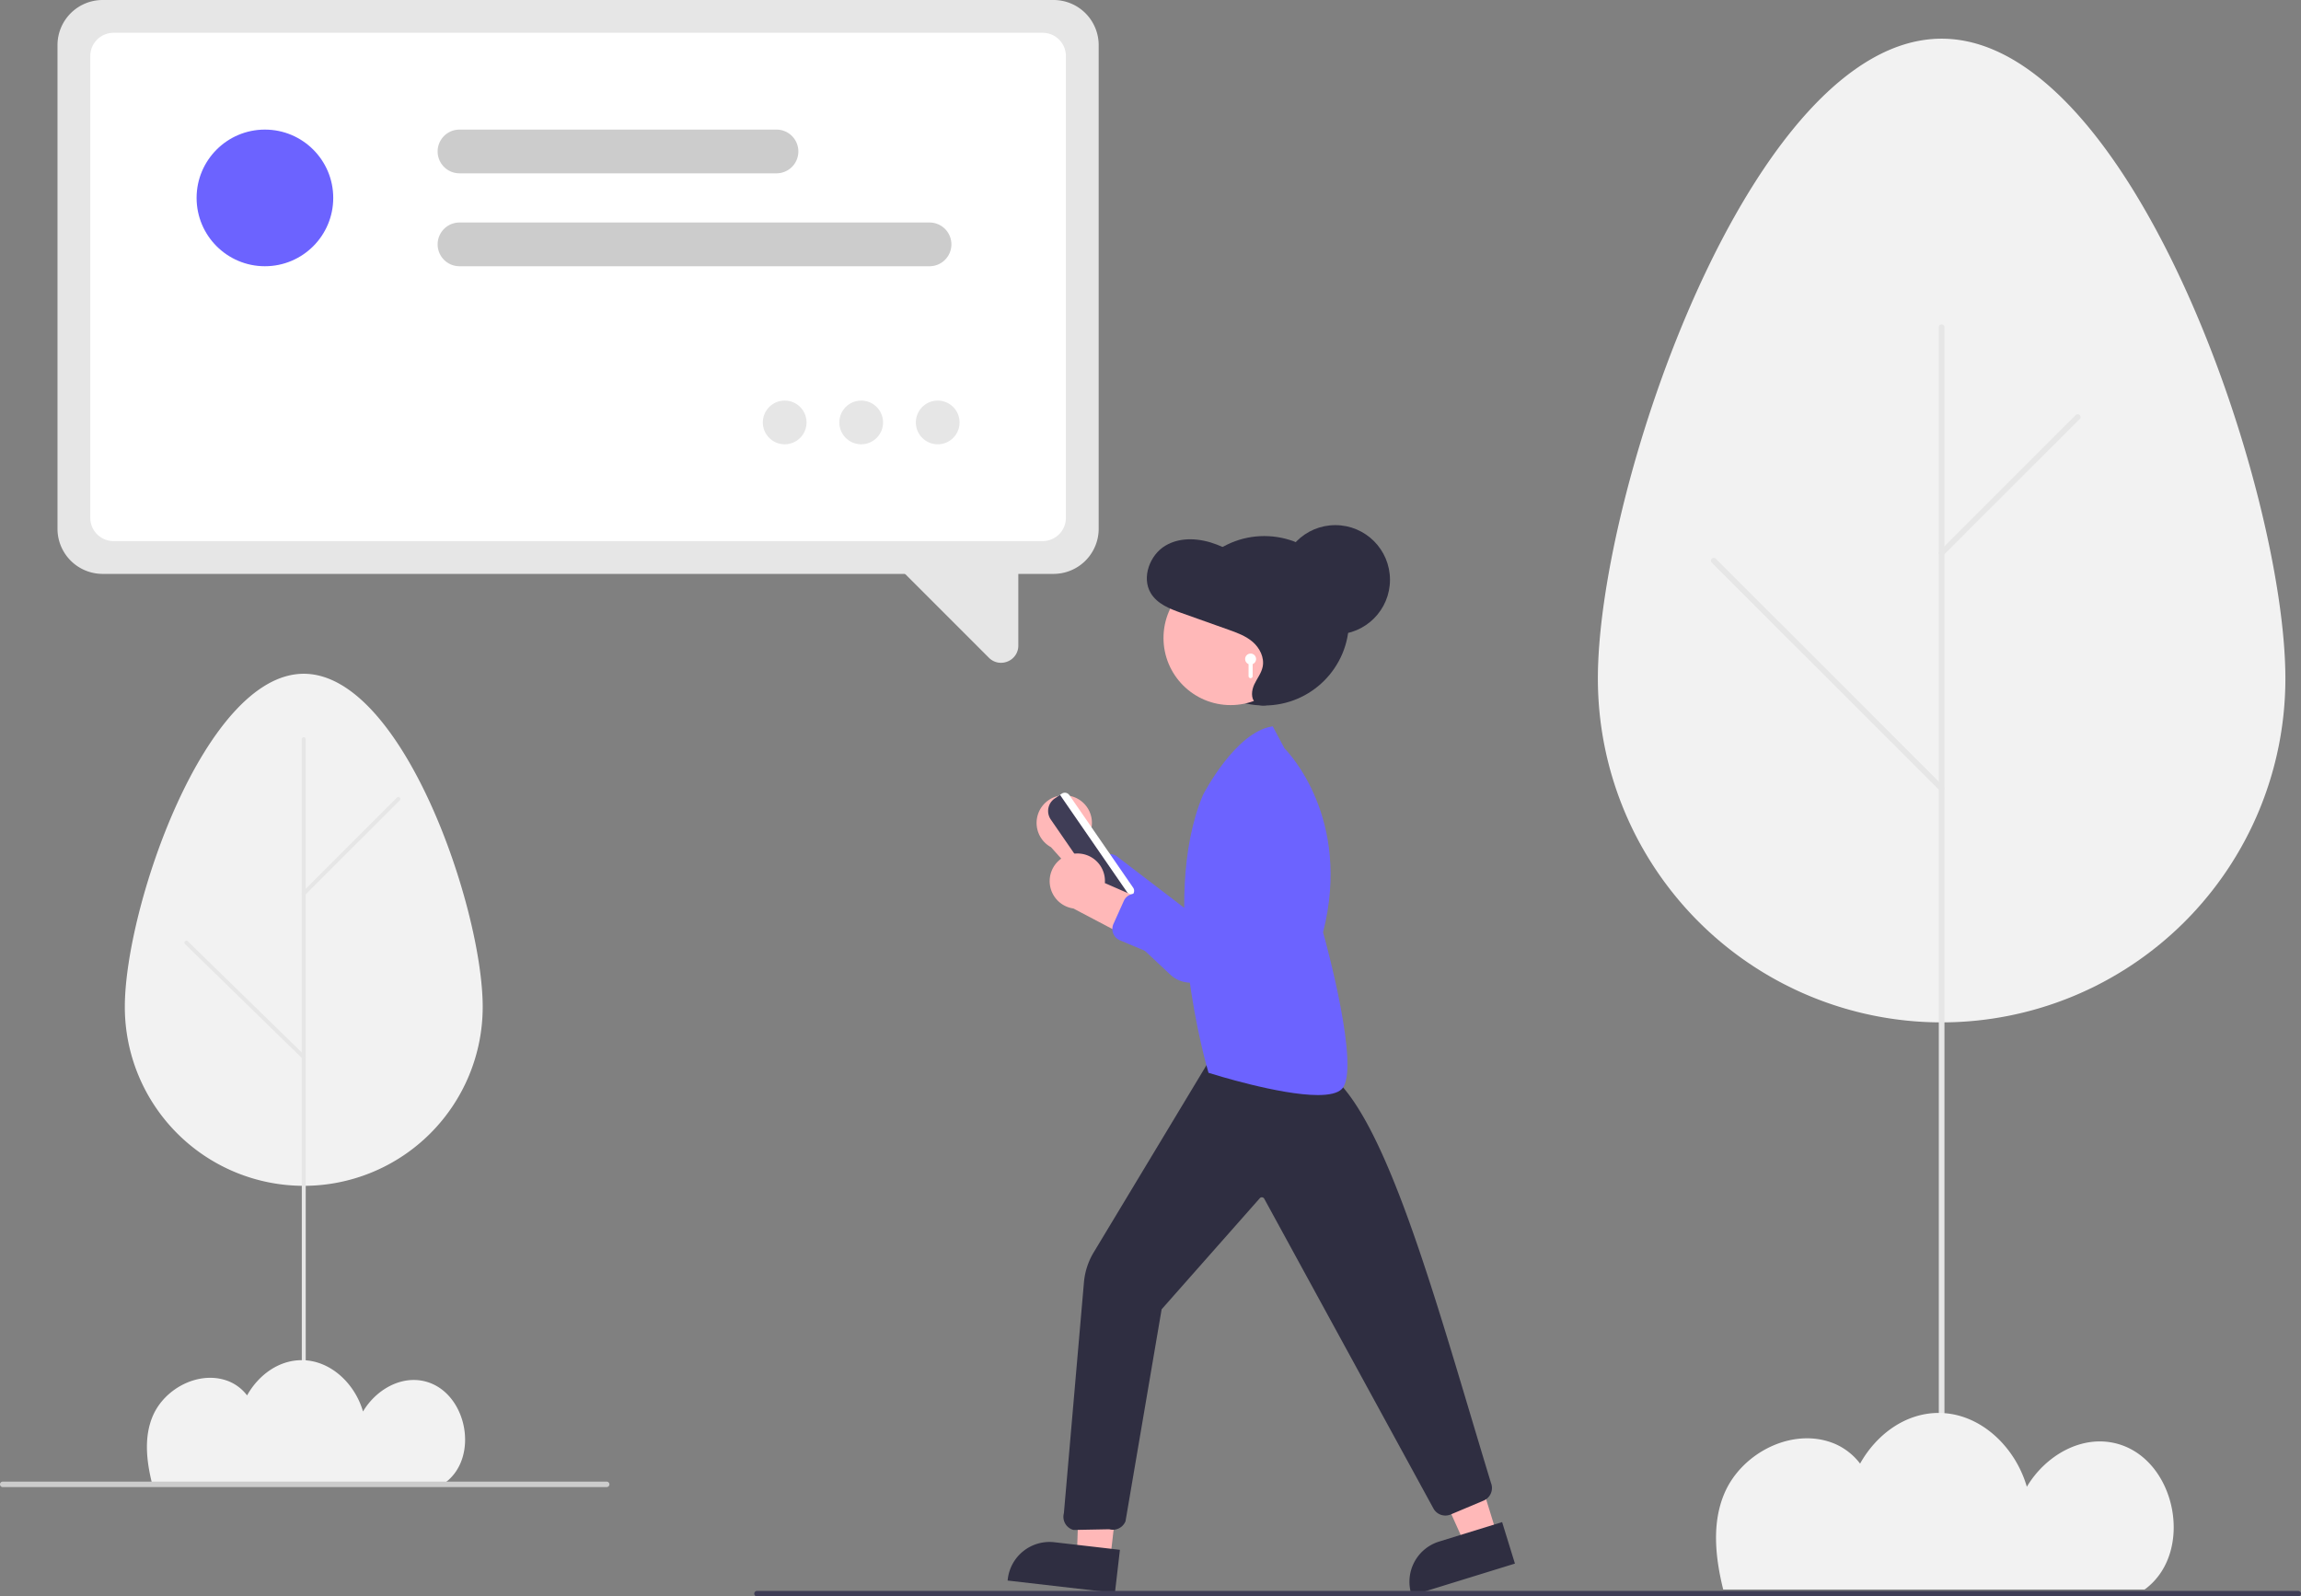 <svg id="b4c0ea21-d24d-4550-a497-b0f95a47a029"
     data-name="Layer 1"
     xmlns="http://www.w3.org/2000/svg"
     width="842"
     height="584.157"
     viewBox="0 0 842 584.157"
>
  <rect x="0" y="0" width="842" height="584.157" fill="#808080" stroke="none"/>
  <path d="M1015.285,406.243c0-69.424-56.318-234.165-125.789-234.165s-125.789,164.74-125.789,234.165a125.789,125.789,0,0,0,251.578,0Z"
        transform="translate(-179 -157.921)"
        fill="#f2f2f2"
  />
  <path d="M889.496,712.066a1.034,1.034,0,0,0,1.034-1.034V277.647a1.034,1.034,0,0,0-2.069,0V711.033A1.034,1.034,0,0,0,889.496,712.066Z"
        transform="translate(-179 -157.921)"
        fill="#e6e6e6"
  />
  <path d="M889.496,361.315a1.031,1.031,0,0,0,.731-.303l49.787-49.753a1.034,1.034,0,1,0-1.463-1.462l-49.787,49.753a1.034,1.034,0,0,0,.731,1.764Z"
        transform="translate(-179 -157.921)"
        fill="#e6e6e6"
  />
  <path d="M889.496,447.448a1.034,1.034,0,0,0,.731-1.764l-83.377-83.321a1.034,1.034,0,0,0-1.463,1.462l83.377,83.321A1.032,1.032,0,0,0,889.496,447.448Z"
        transform="translate(-179 -157.921)"
        fill="#e6e6e6"
  />
  <path d="M964.326,739.143c-.18.139-.369.263-.55.399H809.564c-3.022-12.235-4.089-24.482.425-35.118,6.431-15.156,25.463-24.617,40.594-18.108a23.102,23.102,0,0,1,9.075,7.175c5.913-10.578,16.52-18.553,28.763-18.544,15.339.011,28.092,12.546,32.254,27.026,6.702-11.305,19.94-19.205,32.879-15.807C975.195,691.85,982.031,725.469,964.326,739.143Z"
        transform="translate(-179 -157.921)"
        fill="#f2f2f2"
  />
  <path d="M571.06,449.286a10.056,10.056,0,0,1,6.573,13.948l25.722,24.806-18.12,4.062L563.587,467.923a10.11,10.11,0,0,1,7.473-18.637Z"
        transform="translate(-179 -157.921)"
        fill="#ffb8b8"
  />
  <path d="M607.232,514.541,575.5,484.772a4.5,4.5,0,0,1-.123-6.444l6.48-6.562a4.507,4.507,0,0,1,5.934-.414l26.592,20.323,16.59-40.236a12.557,12.557,0,0,1,17.135-6.489h0a12.48,12.48,0,0,1,6.871,13.307c-3.011,18.302-21.249,42.496-31.853,55.29a10.963,10.963,0,0,1-12.222,3.28A10.934,10.934,0,0,1,607.232,514.541Z"
        transform="translate(-179 -157.921)"
        fill="#6c63ff"
  />
  <path d="M589.426,485.663l-23.362-33.885a2.002,2.002,0,0,1,.511-2.782l.938-.647a2,2,0,0,1,2.782.512l23.362,33.885a2,2,0,0,1-.511,2.782l-.938.647a2.002,2.002,0,0,1-2.782-.512Z"
        transform="translate(-179 -157.921)"
        fill="#fff"
  />
  <path d="M582.895,485.915l-19.389-28.123a5.506,5.506,0,0,1,1.406-7.65l1.976-1.362,25.632,37.178-1.975,1.362h-0a5.504,5.504,0,0,1-7.65-1.406Z"
        transform="translate(-179 -157.921)"
        fill="#3f3d56"
  />
  <polygon points="406.24 570.723 394.061 569.318 395.674 521.902 411.662 523.748 406.24 570.723"
           fill="#ffb8b8"
  />
  <path d="M586.984,740.809l-39.27-4.532.057-.497a15.386,15.386,0,0,1,17.049-13.521l.001 0,23.985,2.768Z"
        transform="translate(-179 -157.921)"
        fill="#2f2e41"
  />
  <polygon points="547.862 561.719 536.149 565.337 516.618 521.877 533.907 516.537 547.862 561.719"
           fill="#ffb8b8"
  />
  <path d="M733.357,730.072l-37.77,11.666-.148-.478a15.386,15.386,0,0,1,10.16-19.242l.001-0,23.068-7.125Z"
        transform="translate(-179 -157.921)"
        fill="#2f2e41"
  />
  <path d="M571.643,717.714a4.987,4.987,0,0,1-3.335-6.083l7.341-84.509a25.517,25.517,0,0,1,3.545-10.9l44.439-73.749,39.766,7.146.257.106c19.327,11.837,36.486,69.233,53.081,124.74,2.581,8.632,5.249,17.558,7.854,26.088a5.022,5.022,0,0,1-2.698,6.476l-12.041,5.069a4.985,4.985,0,0,1-6.328-2.212L641.623,596.56a.993.993,0,0,0-.77-.516.965.965,0,0,0-.857.332l-35.924,40.651-13.202,77.47-.053.168a5.004,5.004,0,0,1-5.912,2.849l-12.949.245-.081.001Z"
        transform="translate(-179 -157.921)"
        fill="#2f2e41"
  />
  <path d="M621.483,550.555l-.252-.08-.076-.253c-.186-.616-18.362-62.125-1.983-101.336l.017-.036c.48-.934,11.905-22.887,25.182-25.084l.354-.059,4.315,8.068c1.356,1.36,24.713,25.611,14.112,67.296.952,3.418,13.85,50.346,6.836,57.359-1.579,1.579-4.75,2.196-8.752,2.196C647.152,558.628,622.795,550.971,621.483,550.555Z"
        transform="translate(-179 -157.921)"
        fill="#6c63ff"
  />
  <circle cx="462.634"
          cy="227.157"
          r="31"
          fill="#2f2e41"
  />
  <circle cx="450.319"
          cy="233.449"
          r="24.561"
          fill="#ffb8b8"
  />
  <path d="M645.124,415.228c-2.241.795-4.988,1.495-6.752-.153-1.722-1.609-1.408-4.551-.394-6.718s2.587-4.096,3.069-6.455c.691-3.381-1.096-6.894-3.647-9.098s-5.762-3.362-8.896-4.477l-17.193-6.112c-4.256-1.513-8.842-3.29-11.223-7.271-3.446-5.761-.296-13.995,5.357-17.356s12.792-2.735,18.891-.372c3.373,1.307,6.582,3.109,10.07,4.029,6.884,1.816,14.712.187,20.762,4.068,5.266,3.379,7.709,10.273,7.531,16.724s-2.553,12.595-5.058,18.494c-1.491,3.51-3.083,7.06-5.607,9.852s-6.173,4.745-9.817,4.231Z"
        transform="translate(-179 -157.921)"
        fill="#2f2e41"
  />
  <circle cx="488.634"
          cy="212.157"
          r="20"
          fill="#2f2e41"
  />
  <path d="M634.634,399.079a2,2,0,1,1,2.75,1.852v4.398a.75.75,0,0,1-1.5,0v-4.398A1.998,1.998,0,0,1,634.634,399.079Z"
        transform="translate(-179 -157.921)"
        fill="#fff"
  />
  <path d="M572.277,470.279a10.056,10.056,0,0,1,11.023,10.782l32.755,14.285-15.568,10.123-28.718-15.118a10.11,10.11,0,0,1,.508-20.073Z"
        transform="translate(-179 -157.921)"
        fill="#ffb8b8"
  />
  <path d="M628.925,518.835l-40.118-16.842a4.5,4.5,0,0,1-2.361-5.997l3.786-8.409a4.507,4.507,0,0,1,5.418-2.456l32.008,9.78,1.526-43.495A12.557,12.557,0,0,1,642.982,439.361h0A12.48,12.48,0,0,1,654.06,449.439c3.557,18.204-5.104,47.238-10.584,62.925a10.963,10.963,0,0,1-10.312,7.334A10.934,10.934,0,0,1,628.925,518.835Z"
        transform="translate(-179 -157.921)"
        fill="#6c63ff"
  />
  <path d="M456,742.079h564a1,1,0,0,0,0-2H456a1,1,0,1,0,0,2Z"
        transform="translate(-179 -157.921)"
        fill="#3f3d56"
  />
  <path d="M355.634,526.361c0-36.138-29.316-121.893-65.478-121.893S224.677,490.223,224.677,526.361a65.478,65.478,0,0,0,130.957,0Z"
        transform="translate(-179 -157.921)"
        fill="#f2f2f2"
  />
  <path d="M290.155,681.441a.719.719,0,0,0,.719-.719V428.433a.719.719,0,0,0-1.438,0V680.722A.719.719,0,0,0,290.155,681.441Z"
        transform="translate(-179 -157.921)"
        fill="#e6e6e6"
  />
  <path d="M290.155,485.599a.717.717,0,0,0,.508-.211l34.612-34.588a.719.719,0,1,0-1.017-1.016L289.647,484.373a.719.719,0,0,0,.508,1.227Z"
        transform="translate(-179 -157.921)"
        fill="#e6e6e6"
  />
  <path d="M290.155,545.479a.719.719,0,0,0,.508-1.227l-42.964-41.925a.719.719,0,0,0-1.017,1.016L289.647,545.268A.717.717,0,0,0,290.155,545.479Z"
        transform="translate(-179 -157.921)"
        fill="#e6e6e6"
  />
  <path d="M342.177,700.265c-.125.096-.256.183-.383.278H234.587c-2.101-8.505-2.842-17.02.295-24.414,4.471-10.536,17.702-17.113,28.221-12.589a16.06,16.06,0,0,1,6.309,4.988c4.111-7.353,11.485-12.898,19.996-12.892,10.664.008,19.53,8.722,22.423,18.788,4.659-7.859,13.862-13.351,22.857-10.989C349.734,667.387,354.486,690.759,342.177,700.265Z"
        transform="translate(-179 -157.921)"
        fill="#f2f2f2"
  />
  <path d="M180,702.079H401a1,1,0,0,0,0-2H180a1,1,0,0,0,0,2Z"
        transform="translate(-179 -157.921)"
        fill="#ccc"
  />
  <path d="M564.539,367.921h-348a16.519,16.519,0,0,1-16.5-16.5v-177a16.519,16.519,0,0,1,16.5-16.5h348a16.519,16.519,0,0,1,16.5,16.5v177A16.519,16.519,0,0,1,564.539,367.921Z"
        transform="translate(-179 -157.921)"
        fill="#e6e6e6"
  />
  <path d="M560.539,355.921h-340a8.51,8.51,0,0,1-8.5-8.5v-169a8.509,8.509,0,0,1,8.5-8.5h340a8.509,8.509,0,0,1,8.5,8.5v169A8.51,8.51,0,0,1,560.539,355.921Z"
        transform="translate(-179 -157.921)"
        fill="#fff"
  />
  <path d="M540.849,398.59l-38.238-38.238,49.023,1.239v32.531a6.22,6.22,0,0,1-3.9,5.837,6.41,6.41,0,0,1-2.458.497A6.231,6.231,0,0,1,540.849,398.59Z"
        transform="translate(-179 -157.921)"
        fill="#e6e6e6"
  />
  <path d="M519.142,255.343h-172a8,8,0,1,1,0-16h172a8,8,0,0,1,0,16Z"
        transform="translate(-179 -157.921)"
        fill="#ccc"
  />
  <path d="M463.142,221.343h-116a8,8,0,1,1,0-16h116a8,8,0,0,1,0,16Z"
        transform="translate(-179 -157.921)"
        fill="#ccc"
  />
  <circle cx="96.941"
          cy="72.421"
          r="25"
          fill="#6c63ff"
  />
  <circle cx="287.137"
          cy="154.579"
          r="8"
          fill="#e6e6e6"
  />
  <circle cx="315.137"
          cy="154.579"
          r="8"
          fill="#e6e6e6"
  />
  <circle cx="343.137"
          cy="154.579"
          r="8"
          fill="#e6e6e6"
  />
</svg>
